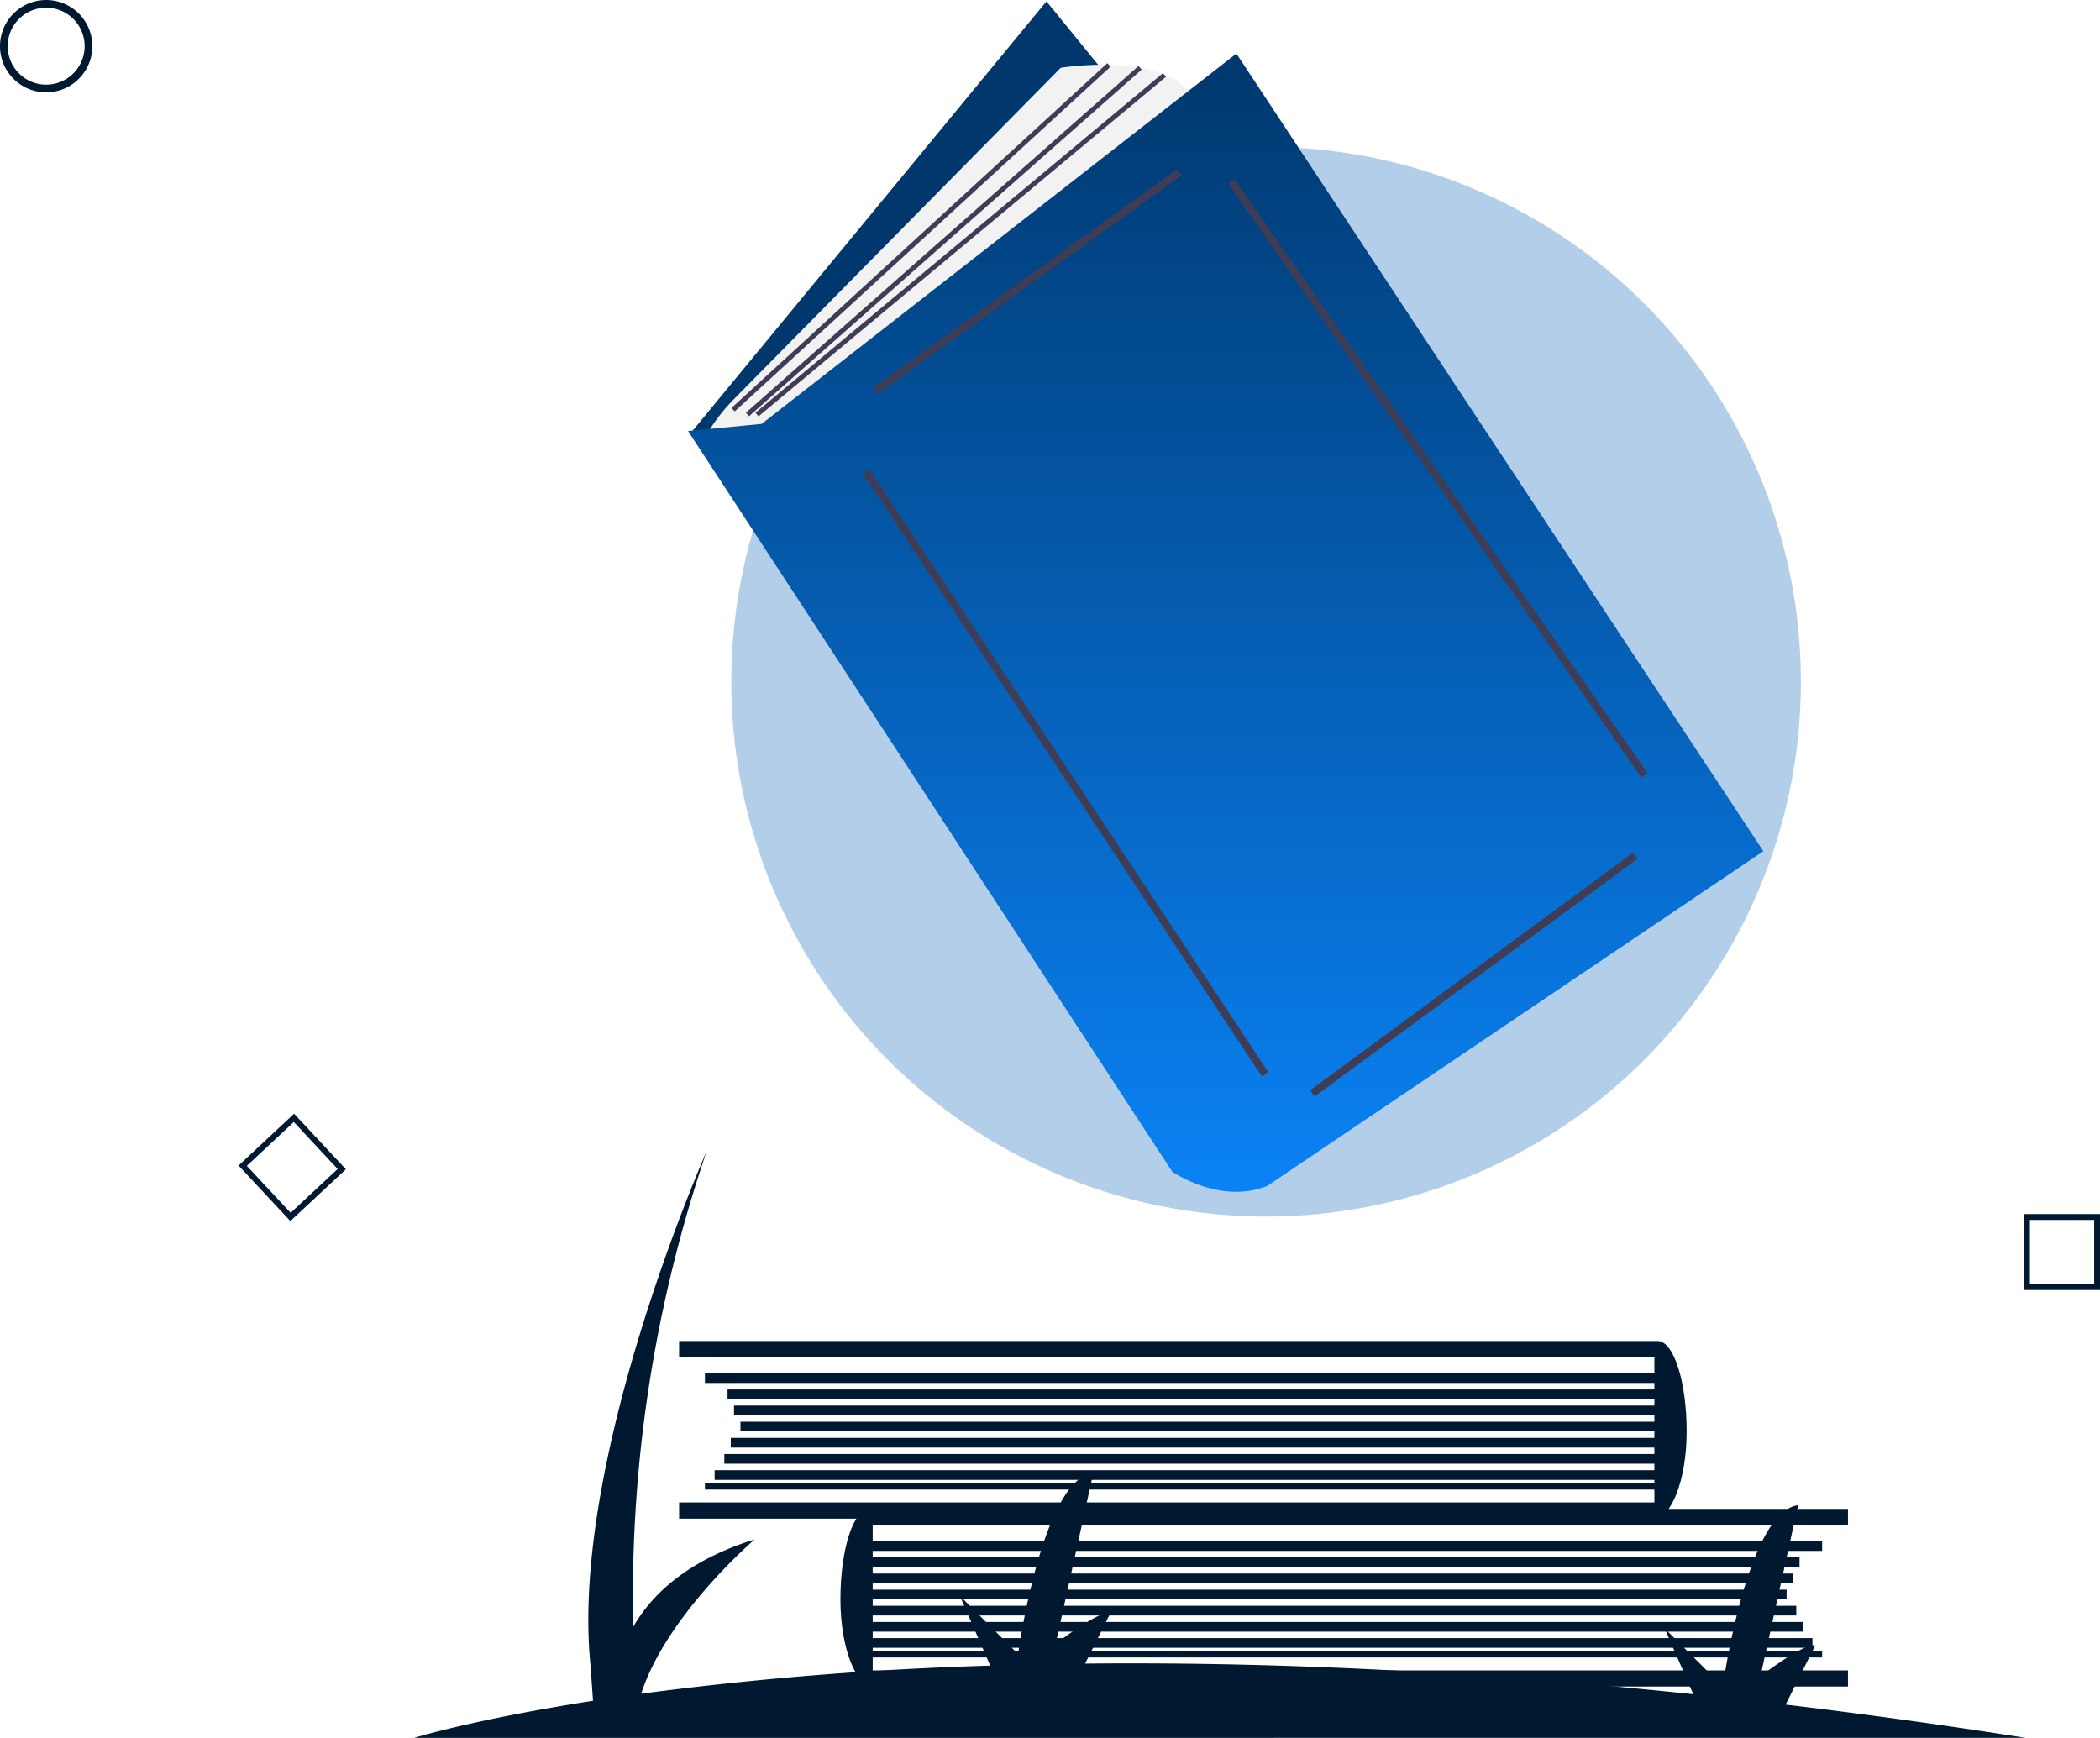 <svg id="undraw_books_6rhq" xmlns="http://www.w3.org/2000/svg" xmlns:xlink="http://www.w3.org/1999/xlink" width="623.459" height="515.931" viewBox="0 0 623.459 515.931">
  <defs>
    <linearGradient id="linear-gradient" x1="0.5" x2="0.5" y2="1" gradientUnits="objectBoundingBox">
      <stop offset="0" stop-color="#00386e"/>
      <stop offset="1" stop-color="#0a83f6"/>
    </linearGradient>
  </defs>
  <circle id="Ellipse_4" data-name="Ellipse 4" cx="158.77" cy="158.77" r="158.77" transform="translate(217.111 43.62)" fill="#005bb3" opacity="0.3"/>
  <path id="Path_129" data-name="Path 129" d="M269.237,245.9a13.707,13.707,0,1,1,13.707-13.707A13.707,13.707,0,0,1,269.237,245.9Zm0-25.129a11.422,11.422,0,1,0,11.422,11.422A11.422,11.422,0,0,0,269.237,220.768Z" transform="translate(-255.53 -218.484)" fill="#001830"/>
  <path id="Path_130" data-name="Path 130" d="M878.989,601.46H856.44V578.911h22.549Zm-20.814-1.735h19.08V580.646H858.175Z" transform="translate(-255.53 -218.484)" fill="#001830"/>
  <path id="Path_131" data-name="Path 131" d="M341.735,580.992,326.355,564.5l16.489-15.38,15.38,16.489Zm-12.929-16.4L341.82,578.54l13.953-13.014-13.014-13.953Z" transform="translate(-255.53 -218.484)" fill="#001830"/>
  <path id="Path_133" data-name="Path 133" d="M856.9,734.415q-37.048-5.8-71.243-9.867l8.778-17.557c-3.047-1.016-16.251,9.141-16.251,9.141l11.172-50.785c-15.235,2.031-22.345,53.831-22.345,53.831l-17.267-17.266,8.5,19.549c-69.758-7.33-129.953-9.617-180.554-9.093l7.513-15.027c-3.047-1.016-16.251,9.141-16.251,9.141L580.124,655.7c-15.235,2.031-22.345,53.831-22.345,53.831l-17.267-17.267,9,20.706a1013.481,1013.481,0,0,0-103.623,8.345c7.5-23.356,33.679-45.809,33.679-45.809-20.131,6.263-30.6,16.467-36.026,25.925a407.86,407.86,0,0,1,21.806-141.2s-40.627,91.411-34.533,152.352l.773,10.825c-35.345,5.514-53.081,11.012-53.081,11.012Z" transform="translate(-255.53 -218.484)" fill="#001830"/>
  <path id="Path_134" data-name="Path 134" d="M514.62,719.182C514.305,719.29,514.944,719.182,514.62,719.182Z" transform="translate(-255.53 -218.484)" fill="#3f3d56"/>
  <path id="Path_135" data-name="Path 135" d="M804.164,671.244V666.45h-290.5c-4.766,0-8.629,12.019-8.629,26.845s4.822,25.886,9.588,25.886H804.164v-4.794H514.62v-3.835H796.494v-1.917H514.62v-.959h279V704.8h-279v-1.918H790.742v-2.876H514.62v-1.917h274.2v-2.876H514.62V693.3H785.948v-2.877H514.62V688.5H787.865v-2.876H514.62v-1.917H789.783v-2.876H514.62v-1.917H796.494v-2.876H514.62v-4.794Z" transform="translate(-255.53 -218.484)" fill="#001830"/>
  <path id="Path_136" data-name="Path 136" d="M746.689,669.327C747,669.435,746.365,669.327,746.689,669.327Z" transform="translate(-255.53 -218.484)" fill="#3f3d56"/>
  <path id="Path_137" data-name="Path 137" d="M457.145,621.389V616.6h290.5c4.766,0,8.629,12.019,8.629,26.845s-4.822,25.886-9.588,25.886H457.145v-4.794H746.689V660.7H464.815v-1.917H746.689v-.959h-279v-2.876h279v-1.917H470.568v-2.876H746.69v-1.917H472.485v-2.876h274.2V643.44H475.361v-2.876H746.689v-1.917H473.444v-2.876H746.689v-1.918H471.526v-2.876H746.689v-1.917H464.815v-2.876H746.689v-4.794Z" transform="translate(-255.53 -218.484)" fill="#001830"/>
  <path id="Path_138" data-name="Path 138" d="M484.209,53.873,378.5,182.137,534.951,366.782l104.3-122.626Z" transform="translate(-173.53 -53.469)" fill="#00386e"/>
  <path id="Path_139" data-name="Path 139" d="M484.209,53.873,378.5,182.137,534.951,366.782l104.3-122.626Z" transform="translate(-173.53 -53.469)" fill="none" opacity="0.1"/>
  <path id="Path_140" data-name="Path 140" d="M464.725,348.561h0a53.131,53.131,0,0,1,8.619-11.508l97.094-98.433s33.828-5.638,40.876,11.276L487.277,351.38Z" transform="translate(-255.53 -218.483)" fill="#f2f2f2"/>
  <path id="Path_141" data-name="Path 141" d="M459.792,346.447,603.561,566.33s14.095,9.867,28.19,4.229l147.293-99.37-156.455-236.8L481.639,344.333Z" transform="translate(-255.53 -218.484)" fill="url(#linear-gradient)"/>
  <rect id="Rectangle_183" data-name="Rectangle 183" width="111.092" height="2.284" transform="translate(259.267 115.047) rotate(-35.701)" fill="#3f3d56"/>
  <rect id="Rectangle_184" data-name="Rectangle 184" width="2.284" height="214.621" transform="matrix(0.834, -0.552, 0.552, 0.834, 256.169, 140.573)" fill="#3f3d56"/>
  <rect id="Rectangle_185" data-name="Rectangle 185" width="118.967" height="2.285" transform="translate(388.942 323.684) rotate(-36.344)" fill="#3f3d56"/>
  <rect id="Rectangle_186" data-name="Rectangle 186" width="2.284" height="214.661" transform="matrix(0.821, -0.571, 0.571, 0.821, 364.713, 54.615)" fill="#3f3d56"/>
  <rect id="Rectangle_187" data-name="Rectangle 187" width="151.386" height="1.409" transform="matrix(0.737, -0.676, 0.676, 0.737, 217.177, 121.101)" fill="#3f3d56"/>
  <rect id="Rectangle_188" data-name="Rectangle 188" width="155.493" height="1.41" transform="translate(221.435 122.523) rotate(-41.439)" fill="#3f3d56"/>
  <rect id="Rectangle_189" data-name="Rectangle 189" width="157.533" height="1.41" transform="matrix(0.768, -0.64, 0.64, 0.768, 224.284, 122.532)" fill="#3f3d56"/>
</svg>
